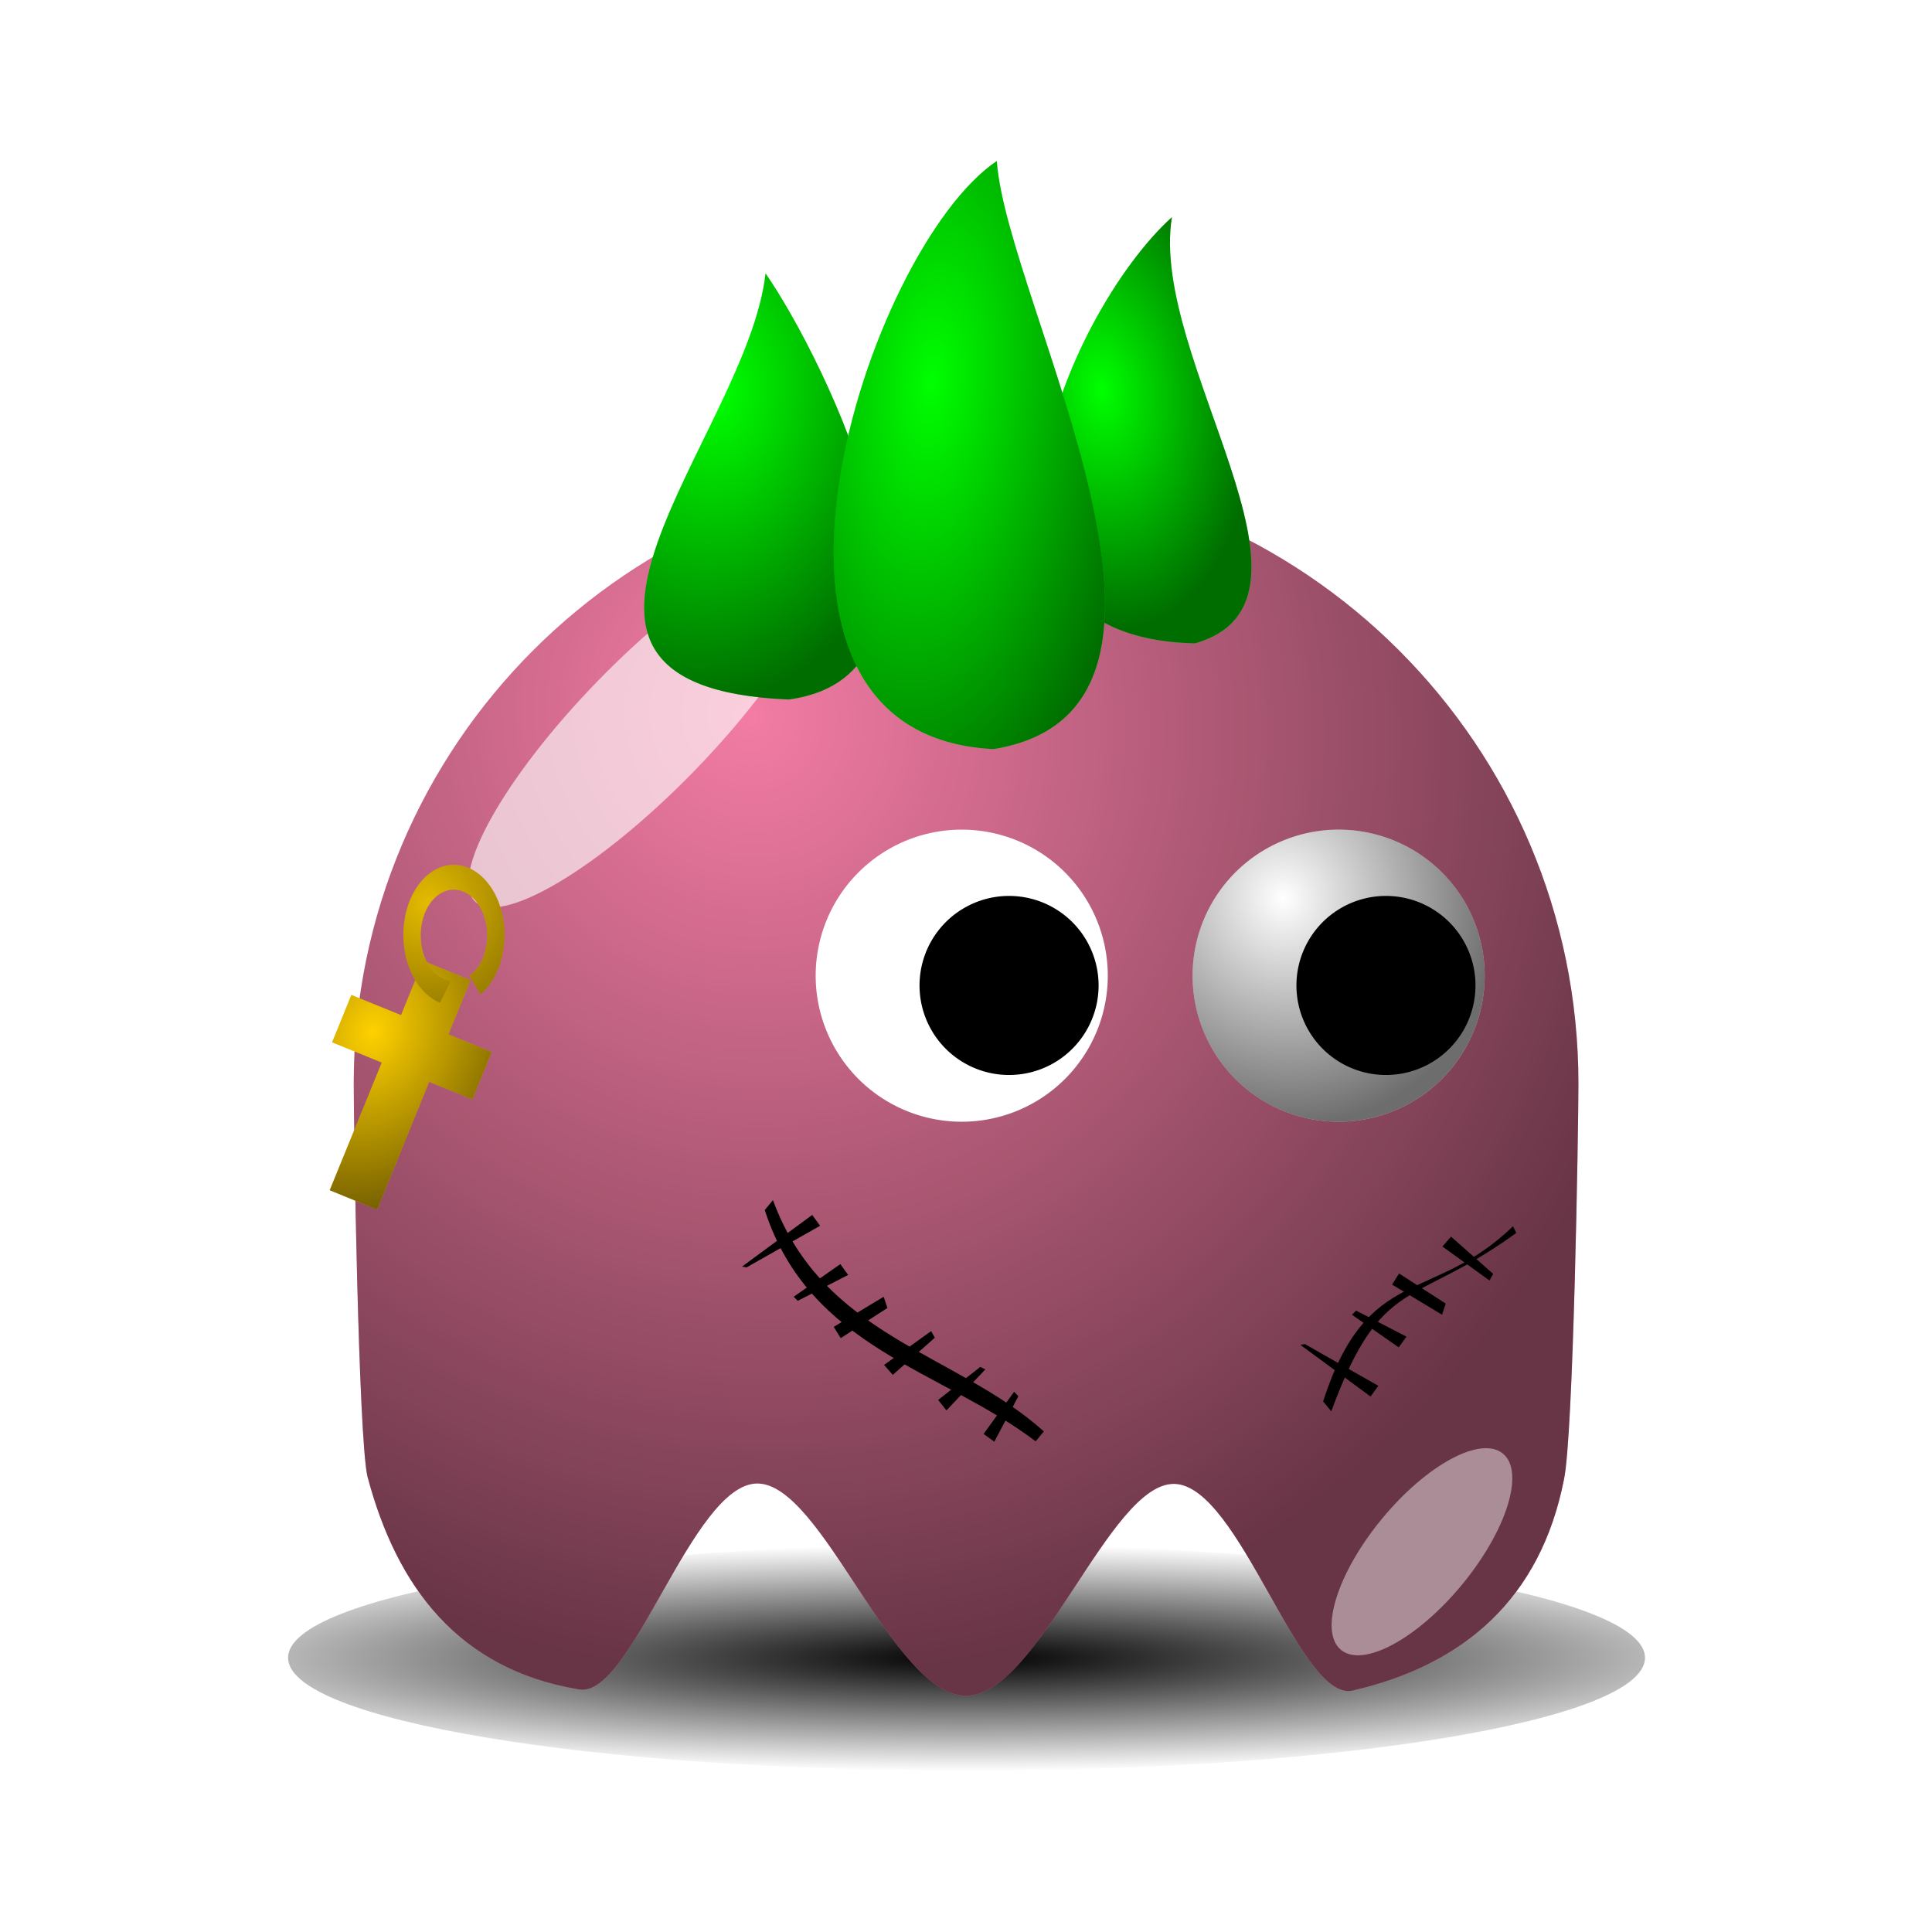 <svg:svg xmlns:dc="http://purl.org/dc/elements/1.1/" xmlns:ns1="http://sodipodi.sourceforge.net/DTD/sodipodi-0.dtd" xmlns:ns2="http://www.inkscape.org/namespaces/inkscape" xmlns:ns3="http://www.w3.org/1999/xlink" xmlns:ns5="http://creativecommons.org/ns#" xmlns:rdf="http://www.w3.org/1999/02/22-rdf-syntax-ns#" xmlns:svg="http://www.w3.org/2000/svg" height="146.192" id="svg2" version="1.0" viewBox="-9.1 -10.008 146.192 146.192" width="146.192" ns1:docname="punker.svg" ns1:version="0.32" ns2:export-filename="/home/nicu/Desktop/pacman/pacman.png" ns2:export-xdpi="90" ns2:export-ydpi="90" ns2:output_extension="org.inkscape.output.svg.inkscape" ns2:version="0.45+devel">
  <svg:defs id="defs4">
    <svg:linearGradient id="linearGradient2315">
      <svg:stop id="stop2317" offset="0" style="stop-color:#000000;stop-opacity:0" />
      <svg:stop id="stop2319" offset="1" style="stop-color:#000000;stop-opacity:.572" />
    </svg:linearGradient>
    <svg:filter height="1.682" id="filter3730" width="1.696" x="-.348" y="-.341" ns2:collect="always">
      <svg:feGaussianBlur id="feGaussianBlur3732" stdDeviation="5.465" ns2:collect="always" />
    </svg:filter>
    <svg:filter height="1.907" id="filter4065" width="2.039" x="-.52" y="-.453" ns2:collect="always">
      <svg:feGaussianBlur id="feGaussianBlur4067" stdDeviation="4.151" ns2:collect="always" />
    </svg:filter>
    <svg:filter height="1.68" id="filter4112" width="1.14" x="-.07" y="-.34" ns2:collect="always">
      <svg:feGaussianBlur id="feGaussianBlur4114" stdDeviation="3.968" ns2:collect="always" />
    </svg:filter>
    <svg:radialGradient cx="210.89" cy="506.35" gradientTransform="matrix(1.403 0 -1.4521e-7 .206 -89.845 403.11)" gradientUnits="userSpaceOnUse" id="radialGradient3423" r="68" ns2:collect="always">
      <svg:stop id="stop4074" offset="0" style="stop-color:#000000" />
      <svg:stop id="stop4076" offset="1" style="stop-color:#000000;stop-opacity:0" />
    </svg:radialGradient>
    <svg:radialGradient cx="216.99" cy="497.96" gradientTransform="matrix(.51 1.007 -.965 .489 668.06 -42.066)" gradientUnits="userSpaceOnUse" id="radialGradient3425" r="65" ns2:collect="always" ns3:href="#linearGradient2315" />
    <svg:radialGradient cx="233.5" cy="409.86" gradientTransform="matrix(.387 1.516 -1.423 .363 726.51 -93.107)" gradientUnits="userSpaceOnUse" id="radialGradient3427" r="15.5" ns2:collect="always" ns3:href="#linearGradient2315" />
    <svg:radialGradient cx="223.57" cy="374.97" gradientTransform="matrix(1.004 -.113 .182 1.614 32.155 -184.64)" gradientUnits="userSpaceOnUse" id="radialGradient3447" r="11.165" ns2:collect="always" ns3:href="#linearGradient2315" />
    <svg:radialGradient cx="190.21" cy="376.92" gradientTransform="matrix(1.324 .187 -.263 1.862 143.15 -341.84)" gradientUnits="userSpaceOnUse" id="radialGradient3449" r="12.59" ns2:collect="always" ns3:href="#linearGradient2315" />
    <svg:radialGradient cx="78.421" cy="385.96" gradientTransform="matrix(1.628 .136 -.292 3.507 297.01 -969.56)" gradientUnits="userSpaceOnUse" id="radialGradient3451" r="10.265" ns2:collect="always" ns3:href="#linearGradient2315" />
    <svg:radialGradient cx="40.561" cy="422.71" gradientTransform="matrix(3.483 -.139 .146 3.665 -162.58 -1121.2)" gradientUnits="userSpaceOnUse" id="radialGradient2855" r="3.828" ns2:collect="always" ns3:href="#linearGradient2315" />
    <svg:radialGradient cx="145.84" cy="442.69" gradientTransform="matrix(1.305 .494 -.614 1.625 351.2 -347.56)" gradientUnits="userSpaceOnUse" id="radialGradient2857" r="8.596" ns2:collect="always" ns3:href="#linearGradient2315" />
  </svg:defs>
  <ns1:namedview bordercolor="#666666" borderopacity="1.0" gridtolerance="10000" guidetolerance="10" height="640px" id="base" objecttolerance="10" pagecolor="#ffffff" showgrid="false" showguides="true" width="128px" ns2:current-layer="layer1" ns2:cx="68.294372" ns2:cy="-20.632199" ns2:document-units="px" ns2:guide-bbox="true" ns2:pageopacity="0.0" ns2:pageshadow="2" ns2:window-height="717" ns2:window-width="937" ns2:window-x="674" ns2:window-y="205" ns2:zoom="0.721875">
    <ns2:grid id="grid3194" originx="0px" originy="0px" spacingx="0px" spacingy="0px" type="xygrid" />
  </ns1:namedview>
  <svg:g id="layer1" transform="translate(-233.42 -11.735)" ns2:groupmode="layer" ns2:label="Layer 1">
    <svg:g id="g2859" transform="translate(-17.173 -364.07)">
      <svg:path d="m274 507.36c0 7.73-30.46 14-68 14s-68-6.27-68-14 30.46-14 68-14 68 6.27 68 14z" id="path3397" style="filter:url(#filter4112);fill:url(#radialGradient3423)" transform="matrix(.755 0 0 .611 159.1 181.24)" />
      <svg:path d="m360.93 447.77c0 3.45-0.38 26.78-1.1 30.01-1.76 8.89-7.47 14-16.04 15.95-3.99 0.74-8.52-15.56-13.44-15.65s-10.23 16.03-15.76 16.03c-5.55 0-10.88-16.13-15.82-16.06-4.94 0.08-9.49 16.35-13.48 15.58-9.04-1.5-13.77-7.68-16-16.14-0.68-3.15-1.03-26.37-1.03-29.72 0-25.58 20.76-46.34 46.33-46.34 25.58 0 46.34 20.76 46.34 46.34z" id="path3399" style="fill:#f37ca4" ns1:nodetypes="cccsssccssc" />
      <svg:path d="m360.93 447.77c0 3.45-0.38 26.78-1.1 30.01-1.76 8.89-7.47 14-16.04 15.95-3.99 0.74-8.52-15.56-13.44-15.65s-10.23 16.03-15.76 16.03c-5.55 0-10.88-16.13-15.82-16.06-4.94 0.08-9.49 16.35-13.48 15.58-9.04-1.5-13.77-7.68-16-16.14-0.68-3.15-1.03-26.37-1.03-29.72 0-25.58 20.76-46.34 46.33-46.34 25.58 0 46.34 20.76 46.34 46.34z" id="path3401" style="fill:url(#radialGradient3425)" ns1:nodetypes="cccsssccssc" />
      <svg:g id="g3403" transform="matrix(.713 0 0 .713 169.17 136.7)">
        <svg:path d="m255 417.86a15.5 15.5 0 1 1 -31 0 15.5 15.5 0 1 1 31 0z" id="path3405" style="fill:#ffffff" transform="translate(4,7)" ns1:cx="239.5" ns1:cy="417.86218" ns1:rx="15.5" ns1:ry="15.5" ns1:type="arc" />
        <svg:path d="m255 417.86a15.5 15.5 0 1 1 -31 0 15.5 15.5 0 1 1 31 0z" id="path3407" style="fill:url(#radialGradient3427)" transform="translate(4,7)" ns1:cx="239.5" ns1:cy="417.86218" ns1:rx="15.5" ns1:ry="15.5" ns1:type="arc" />
        <svg:path d="m255 417.86a15.5 15.5 0 1 1 -31 0 15.5 15.5 0 1 1 31 0z" id="path3409" style="fill:#000000" transform="matrix(.613 0 0 .613 101.71 169.75)" ns1:cx="239.5" ns1:cy="417.86218" ns1:rx="15.5" ns1:ry="15.5" ns1:type="arc" />
      </svg:g>
      <svg:g id="g3411" transform="matrix(.713 0 0 .713 140.65 136.7)">
        <svg:path d="m255 417.86a15.5 15.5 0 1 1 -31 0 15.5 15.5 0 1 1 31 0z" id="path3413" style="fill:#ffffff" transform="translate(4,7)" ns1:cx="239.5" ns1:cy="417.86218" ns1:rx="15.5" ns1:ry="15.5" ns1:type="arc" />
        <svg:path d="m255 417.86a15.5 15.5 0 1 1 -31 0 15.5 15.5 0 1 1 31 0z" id="path3415" style="fill:url(#radialGradient3427)" transform="translate(4,7)" ns1:cx="239.5" ns1:cy="417.86218" ns1:rx="15.5" ns1:ry="15.5" ns1:type="arc" />
        <svg:path d="m255 417.86a15.5 15.5 0 1 1 -31 0 15.5 15.5 0 1 1 31 0z" id="path3417" style="fill:#000000" transform="matrix(.613 0 0 .613 101.71 169.75)" ns1:cx="239.5" ns1:cy="417.86218" ns1:rx="15.5" ns1:ry="15.5" ns1:type="arc" />
      </svg:g>
      <svg:path d="m180.01 413.25c-10.03 10.27-20.41 16.42-23.17 13.72-2.77-2.7 3.13-13.23 13.15-23.5 10.03-10.27 20.41-16.41 23.17-13.71 2.77 2.7-3.13 13.22-13.15 23.49z" id="path3419" style="filter:url(#filter3730);fill-opacity:.627;fill:#ffffff" transform="matrix(.713 0 0 .713 165.6 129.57)" />
      <svg:path d="m262 501.86c0 7.45-2.46 13.5-5.5 13.5s-5.5-6.05-5.5-13.5 2.46-13.5 5.5-13.5 5.5 6.05 5.5 13.5z" id="path3421" style="filter:url(#filter4065);fill-opacity:.434;fill:#ffffff" transform="matrix(.55 .454 -.454 .55 435.86 90.742)" />
      <svg:path d="m330.17 382.23c-8.11 7.33-18.28 31.79 1.75 32.25 11.25-3.25-3.5-21.5-1.75-32.25z" id="path3437" style="fill-rule:evenodd;fill:#00ff00" ns1:nodetypes="ccc" />
      <svg:path d="m299.42 386.48c-1.36 12.33-21.03 31.29 1.75 32.25 14.5-2 2.75-25.75-1.75-32.25z" id="path3439" style="fill-rule:evenodd;fill:#00ff00" ns1:nodetypes="ccc" />
      <svg:path d="m299.42 386.48c-1.36 12.33-21.03 31.29 1.75 32.25 14.5-2 2.75-25.75-1.75-32.25z" id="path3443" style="fill-rule:evenodd;fill:url(#radialGradient3449)" ns1:nodetypes="ccc" />
      <svg:path d="m330.17 382.23c-8.11 7.33-18.28 31.79 1.75 32.25 11.25-3.25-3.5-21.5-1.75-32.25z" id="path3441" style="fill-rule:evenodd;fill:url(#radialGradient3447)" ns1:nodetypes="ccc" />
      <svg:path d="m316.92 377.98c-9.87 6.63-21.85 43.41-0.25 44.5 18.45-3 0.99-33.75 0.25-44.5z" id="path3435" style="fill-rule:evenodd;fill:#00ff00" ns1:nodetypes="ccc" />
      <svg:path d="m316.92 377.98c-9.87 6.63-21.85 43.41-0.25 44.5 18.45-3 0.99-33.75 0.25-44.5z" id="path3445" style="fill-rule:evenodd;fill:url(#radialGradient3451)" ns1:nodetypes="ccc" />
      <svg:path d="m273.51 438.5l-1.67 4.11-3.76-1.53-1.46 3.59 3.76 1.53-3.94 9.66 3.59 1.47 3.94-9.67 3.27 1.33 1.46-3.59-3.27-1.33 1.67-4.11-3.59-1.46z" id="rect3453" style="fill:#ffd100" />
      <svg:path d="m273.51 438.5l-1.67 4.11-3.76-1.53-1.46 3.59 3.76 1.53-3.94 9.66 3.59 1.47 3.94-9.67 3.27 1.33 1.46-3.59-3.27-1.33 1.67-4.11-3.59-1.46z" id="path3458" style="fill:url(#radialGradient2857)" />
      <svg:path d="m299.98 456.61l-0.62 0.75c3.37 10.44 13.35 12.08 20.5 17.5l0.62-0.75c-6.57-5.92-16.69-7.13-20.5-17.5z" id="path3462" style="fill-rule:evenodd;fill:#000000" ns1:nodetypes="ccccc" />
      <svg:path d="m302.95 457.73l-5.31 3.91 0.34 0.06 5.57-3.15-0.6-0.82z" id="path3468" style="fill-rule:evenodd;fill:#000000" ns1:nodetypes="ccccc" />
      <svg:path d="m305.08 461.45l-3.53 2.47 0.31 0.31 3.81-1.96-0.59-0.82z" id="path3470" style="fill-rule:evenodd;fill:#000000" ns1:nodetypes="ccccc" />
      <svg:path d="m308.36 463.92l-3.78 2.28 0.53 0.85 3.53-2.28-0.28-0.85z" id="path3472" style="fill-rule:evenodd;fill:#000000" ns1:nodetypes="ccccc" />
      <svg:path d="m311.95 466.52l-3.56 2.56 0.66 0.75 3.18-2.81-0.28-0.5z" id="path3474" style="fill-rule:evenodd;fill:#000000" ns1:nodetypes="ccccc" />
      <svg:path d="m315.67 469.23l-3.19 2.5 0.63 0.79 2.94-3.1-0.38-0.19z" id="path3476" style="fill-rule:evenodd;fill:#000000" ns1:nodetypes="ccccc" />
      <svg:path d="m318.23 471.11l-2.31 3.19 0.81 0.59 1.82-3.44-0.32-0.34z" id="path3478" style="fill-rule:evenodd;fill:#000000" ns1:nodetypes="ccccc" />
      <svg:path d="m342.23 472.59l-0.62-0.75c3.37-10.44 8.23-7.33 14.37-13.25l0.25 0.5c-7.82 5.68-10.19 3.13-14 13.5z" id="path3504" style="fill-rule:evenodd;fill:#000000" ns1:nodetypes="ccccc" />
      <svg:path d="m345.2 471.47l-5.31-3.91 0.34-0.06 5.56 3.16-0.59 0.81z" id="path3506" style="fill-rule:evenodd;fill:#000000" ns1:nodetypes="ccccc" />
      <svg:path d="m347.33 467.75l-3.54-2.47 0.32-0.31 3.81 1.97-0.59 0.81z" id="path3508" style="fill-rule:evenodd;fill:#000000" ns1:nodetypes="ccccc" />
      <svg:path d="m350.61 465.28l-3.78-2.28 0.53-0.84 3.53 2.28-0.28 0.84z" id="path3510" style="fill-rule:evenodd;fill:#000000" ns1:nodetypes="ccccc" />
      <svg:path d="m354.2 462.69l-3.56-2.57 0.65-0.75 3.19 2.82-0.28 0.5z" id="path3512" style="fill-rule:evenodd;fill:#000000" ns1:nodetypes="ccccc" />
      <svg:path d="m42.406 419.5c-2.11 0-3.812 2.38-3.812 5.31 0 2.43 1.181 4.49 2.781 5.13l0.813-1.66c-1.283-0.16-2.282-1.62-2.282-3.44 0-1.91 1.111-3.46 2.5-3.46 1.39 0 2.532 1.55 2.532 3.46-0.001 1.33-0.546 2.48-1.344 3.07l0.844 1.4c1.088-0.94 1.812-2.59 1.812-4.5 0-2.93-1.734-5.31-3.844-5.31z" id="path2810" style="fill:#e4bb00" transform="translate(233.42 11.735)" />
      <svg:path d="m42.406 419.5c-2.11 0-3.812 2.38-3.812 5.31 0 2.43 1.181 4.49 2.781 5.13l0.813-1.66c-1.283-0.16-2.282-1.62-2.282-3.44 0-1.91 1.111-3.46 2.5-3.46 1.39 0 2.532 1.55 2.532 3.46-0.001 1.33-0.546 2.48-1.344 3.07l0.844 1.4c1.088-0.94 1.812-2.59 1.812-4.5 0-2.93-1.734-5.31-3.844-5.31z" id="path2853" style="fill:url(#radialGradient2855)" transform="translate(233.42 11.735)" />
    </svg:g>
  </svg:g>
</svg:svg>